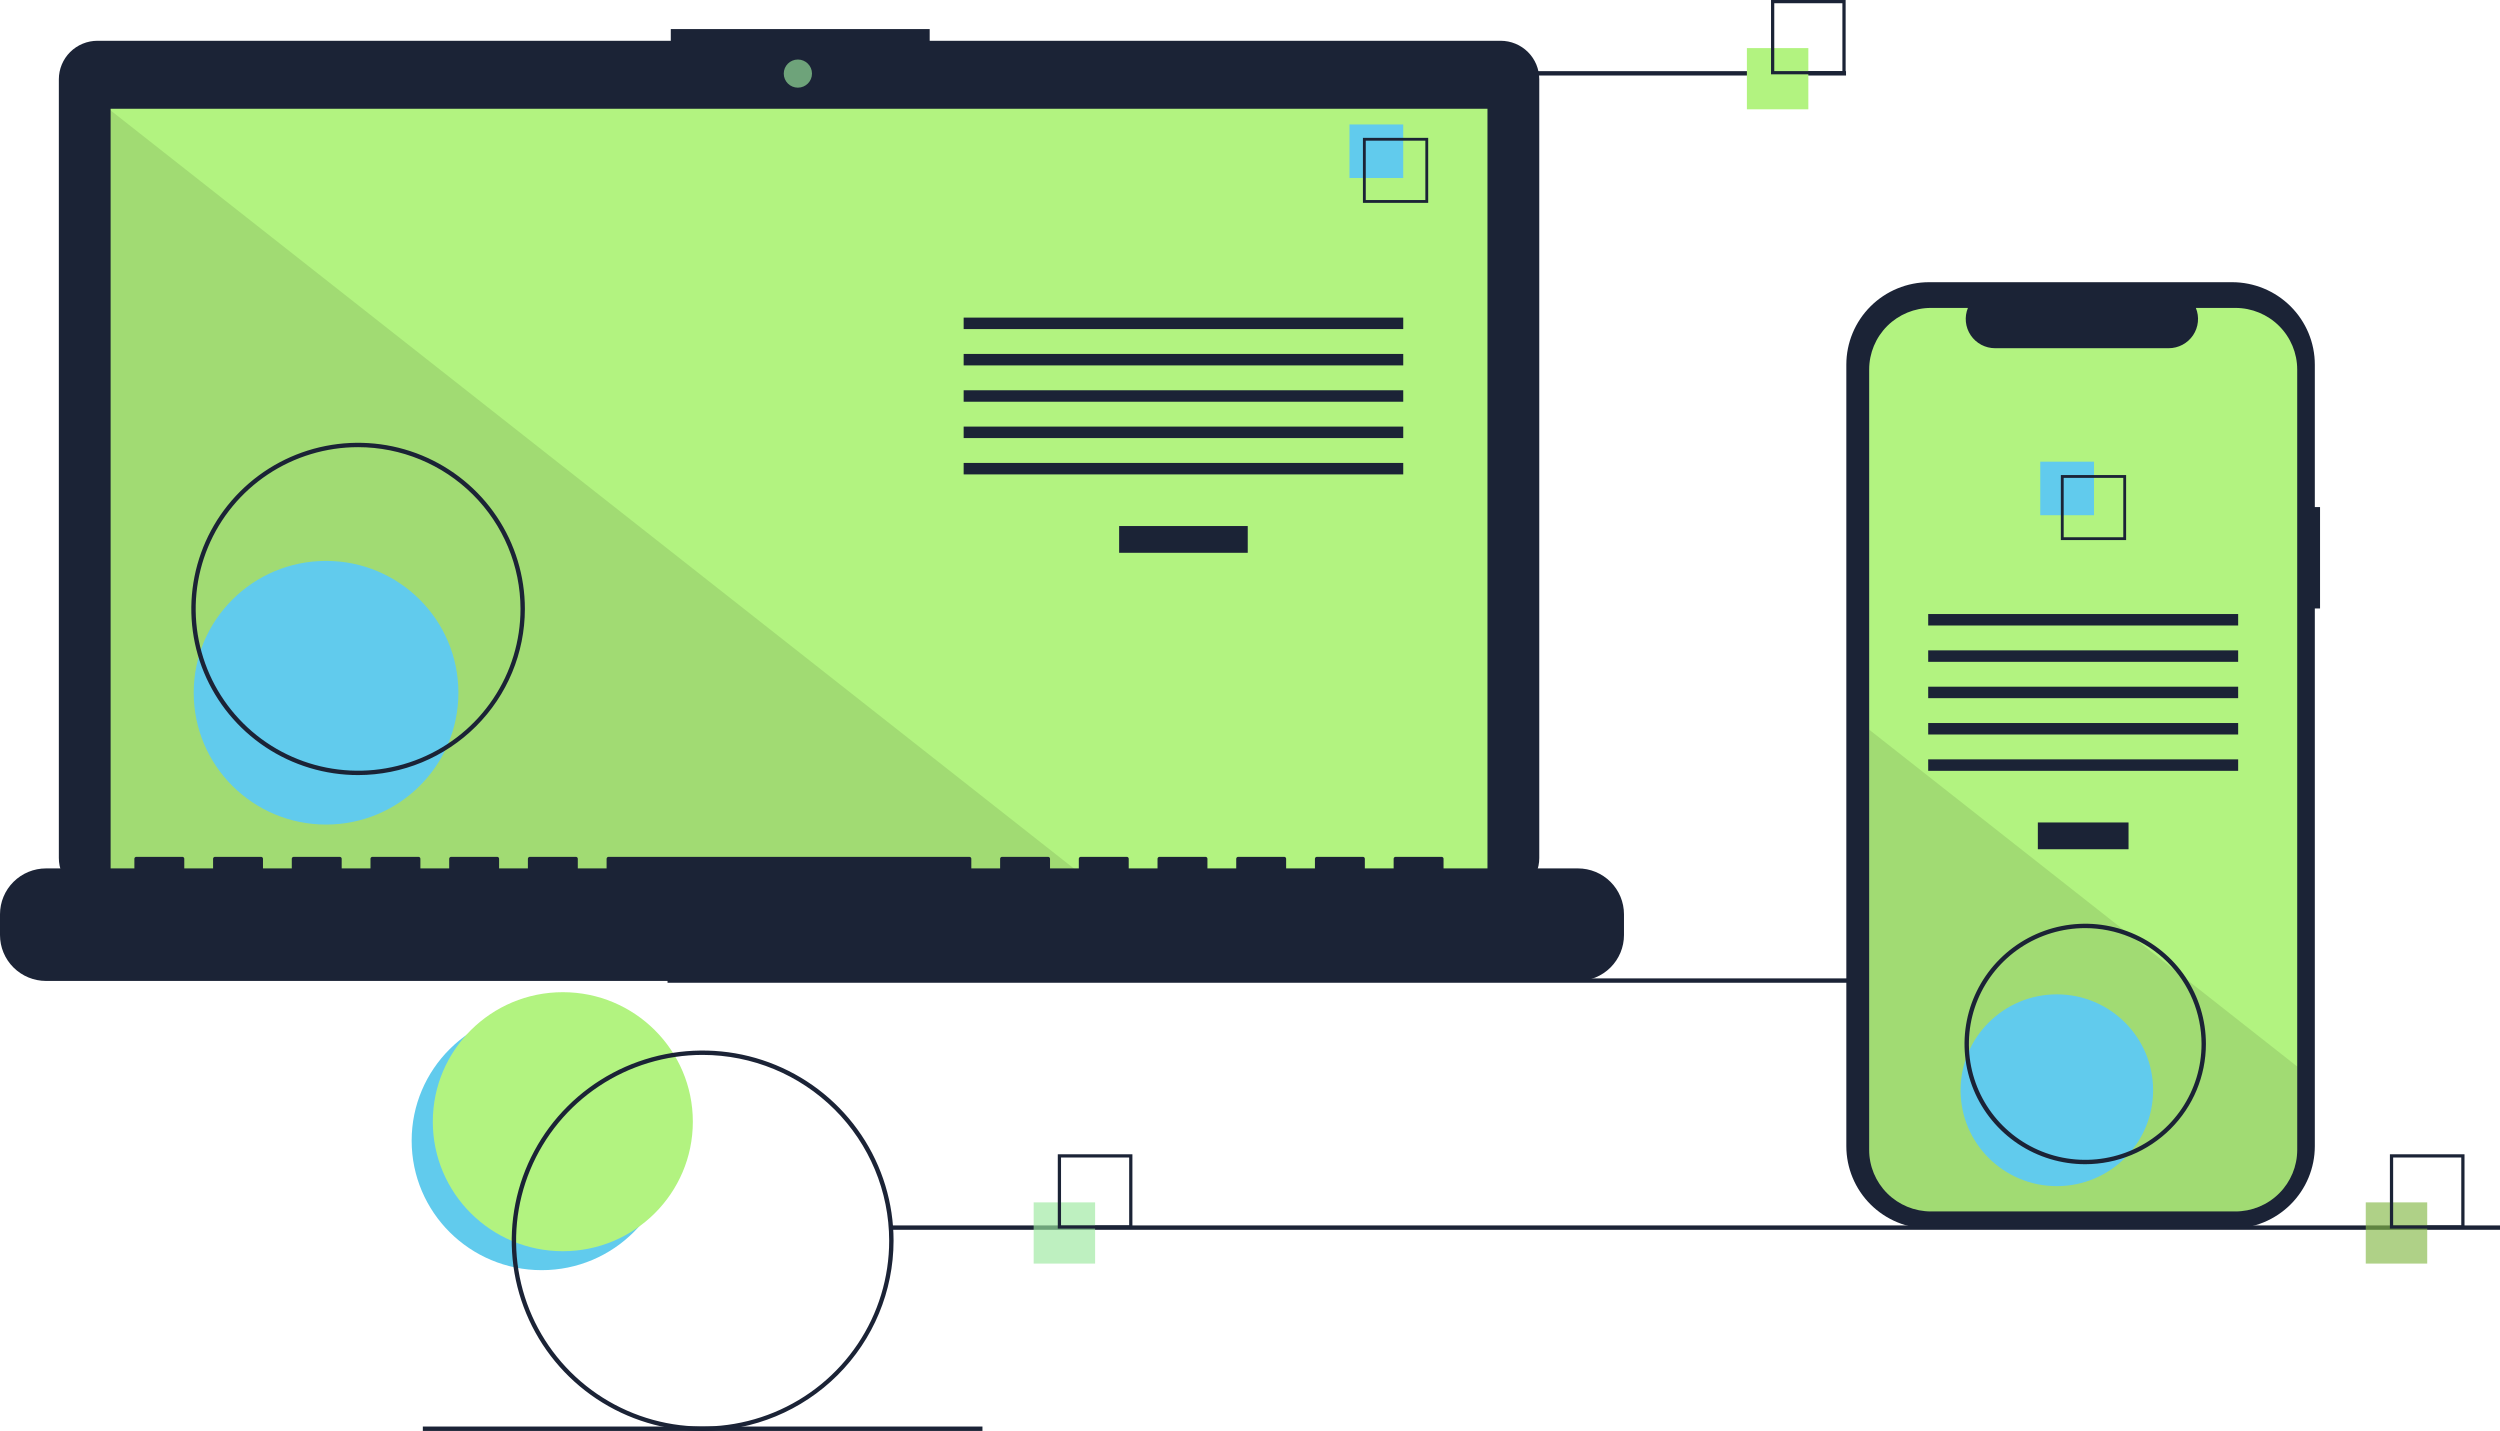 <svg width="456" height="261" viewBox="0 0 456 261" fill="none" xmlns="http://www.w3.org/2000/svg">
<g clip-path="url(#clip0_624_2675)">
<path d="M98.8 231.677C111.898 231.677 122.515 221.101 122.515 208.054C122.515 195.007 111.898 184.431 98.8 184.431C85.703 184.431 75.086 195.007 75.086 208.054C75.086 221.101 85.703 231.677 98.8 231.677Z" fill="#61CBED"/>
<path d="M102.66 228.22C115.757 228.22 126.374 217.644 126.374 204.597C126.374 191.55 115.757 180.974 102.66 180.974C89.563 180.974 78.945 191.55 78.945 204.597C78.945 217.644 89.563 228.22 102.66 228.22Z" fill="#B2F380"/>
<path d="M415.171 178.458H121.758V179.256H415.171V178.458Z" fill="#1B2336"/>
<path d="M273.718 7.438H169.575V5.3H122.352V7.438H17.779C16.854 7.438 15.938 7.62 15.083 7.972C14.228 8.325 13.452 8.842 12.798 9.493C12.143 10.145 11.625 10.919 11.271 11.77C10.917 12.621 10.734 13.534 10.734 14.456V156.512C10.734 158.373 11.477 160.158 12.798 161.474C14.119 162.79 15.911 163.529 17.779 163.529H273.718C275.586 163.529 277.378 162.79 278.699 161.474C280.02 160.158 280.763 158.373 280.763 156.512V14.456C280.763 13.534 280.58 12.621 280.226 11.77C279.872 10.919 279.353 10.145 278.699 9.493C278.045 8.842 277.269 8.325 276.414 7.972C275.559 7.62 274.643 7.438 273.718 7.438Z" fill="#1B2336"/>
<path d="M271.315 19.839H20.176V160.962H271.315V19.839Z" fill="#B2F380"/>
<path d="M145.533 15.99C146.955 15.99 148.109 14.841 148.109 13.424C148.109 12.007 146.955 10.858 145.533 10.858C144.11 10.858 142.957 12.007 142.957 13.424C142.957 14.841 144.11 15.99 145.533 15.99Z" fill="#9CE89E" fill-opacity="0.65"/>
<path opacity="0.1" d="M199.318 161.123H20V20L199.318 161.123Z" fill="black"/>
<path d="M59.472 150.402C72.805 150.402 83.613 139.636 83.613 126.355C83.613 113.074 72.805 102.308 59.472 102.308C46.14 102.308 35.332 113.074 35.332 126.355C35.332 139.636 46.14 150.402 59.472 150.402Z" fill="#61CBED"/>
<path d="M227.588 95.948H204.129V100.831H227.588V95.948Z" fill="#1B2336"/>
<path d="M255.951 57.931H175.77V60.023H255.951V57.931Z" fill="#1B2336"/>
<path d="M255.951 64.558H175.77V66.65H255.951V64.558Z" fill="#1B2336"/>
<path d="M255.951 71.185H175.77V73.277H255.951V71.185Z" fill="#1B2336"/>
<path d="M255.951 77.811H175.77V79.904H255.951V77.811Z" fill="#1B2336"/>
<path d="M255.951 84.439H175.77V86.531H255.951V84.439Z" fill="#1B2336"/>
<path d="M255.948 22.702H246.145V32.468H255.948V22.702Z" fill="#61CBED"/>
<path d="M260.502 37.002H248.598V25.144H260.502V37.002ZM249.115 36.487H259.985V25.659H249.115V36.487Z" fill="#1B2336"/>
<path d="M287.812 158.397H263.303V156.638C263.303 156.592 263.294 156.546 263.276 156.504C263.258 156.462 263.233 156.423 263.2 156.391C263.168 156.359 263.129 156.333 263.086 156.315C263.044 156.298 262.998 156.289 262.952 156.289H254.549C254.503 156.289 254.458 156.298 254.415 156.315C254.373 156.333 254.334 156.359 254.302 156.391C254.269 156.423 254.243 156.462 254.226 156.504C254.208 156.546 254.199 156.592 254.199 156.638V158.397H248.947V156.638C248.947 156.592 248.938 156.546 248.92 156.504C248.903 156.462 248.877 156.423 248.844 156.391C248.812 156.359 248.773 156.333 248.731 156.315C248.688 156.298 248.643 156.289 248.597 156.289H240.194C240.148 156.289 240.102 156.298 240.06 156.315C240.017 156.333 239.979 156.359 239.946 156.391C239.913 156.423 239.888 156.462 239.87 156.504C239.853 156.546 239.843 156.592 239.843 156.638V158.397H234.591V156.638C234.591 156.592 234.582 156.546 234.565 156.504C234.547 156.462 234.521 156.423 234.489 156.391C234.456 156.359 234.418 156.333 234.375 156.315C234.333 156.298 234.287 156.289 234.241 156.289H225.838C225.792 156.289 225.747 156.298 225.704 156.315C225.662 156.333 225.623 156.359 225.59 156.391C225.558 156.423 225.532 156.462 225.515 156.504C225.497 156.546 225.488 156.592 225.488 156.638V158.397H220.236V156.638C220.236 156.592 220.227 156.546 220.209 156.504C220.192 156.462 220.166 156.423 220.133 156.391C220.101 156.359 220.062 156.333 220.02 156.315C219.977 156.298 219.932 156.289 219.886 156.289H211.482C211.436 156.289 211.391 156.298 211.348 156.315C211.306 156.333 211.267 156.359 211.235 156.391C211.202 156.423 211.177 156.462 211.159 156.504C211.141 156.546 211.132 156.592 211.132 156.638V158.397H205.88V156.638C205.88 156.592 205.871 156.546 205.854 156.504C205.836 156.462 205.81 156.423 205.778 156.391C205.745 156.359 205.707 156.333 205.664 156.315C205.622 156.298 205.576 156.289 205.53 156.289H197.127C197.081 156.289 197.035 156.298 196.993 156.315C196.95 156.333 196.912 156.359 196.879 156.391C196.847 156.423 196.821 156.462 196.803 156.504C196.786 156.546 196.777 156.592 196.777 156.638V158.397H191.525V156.638C191.525 156.592 191.516 156.546 191.498 156.504C191.48 156.462 191.455 156.423 191.422 156.391C191.39 156.359 191.351 156.333 191.308 156.315C191.266 156.298 191.22 156.289 191.174 156.289H182.771C182.725 156.289 182.68 156.298 182.637 156.315C182.595 156.333 182.556 156.359 182.524 156.391C182.491 156.423 182.465 156.462 182.448 156.504C182.43 156.546 182.421 156.592 182.421 156.638V158.397H177.169V156.638C177.169 156.592 177.16 156.546 177.142 156.504C177.125 156.462 177.099 156.423 177.066 156.391C177.034 156.359 176.995 156.333 176.953 156.315C176.91 156.298 176.865 156.289 176.819 156.289H110.993C110.947 156.289 110.902 156.298 110.859 156.315C110.817 156.333 110.778 156.359 110.746 156.391C110.713 156.423 110.687 156.462 110.67 156.504C110.652 156.546 110.643 156.592 110.643 156.638V158.397H105.391V156.638C105.391 156.592 105.382 156.546 105.364 156.504C105.347 156.462 105.321 156.423 105.289 156.391C105.256 156.359 105.217 156.333 105.175 156.315C105.132 156.298 105.087 156.289 105.041 156.289H96.638C96.592 156.289 96.546 156.298 96.504 156.315C96.461 156.333 96.423 156.359 96.39 156.391C96.358 156.423 96.332 156.462 96.314 156.504C96.297 156.546 96.287 156.592 96.287 156.638V158.397H91.035V156.638C91.035 156.592 91.026 156.546 91.009 156.504C90.991 156.462 90.965 156.423 90.933 156.391C90.9 156.359 90.862 156.333 90.819 156.315C90.777 156.298 90.731 156.289 90.685 156.289H82.282C82.236 156.289 82.191 156.298 82.148 156.315C82.106 156.333 82.067 156.359 82.034 156.391C82.002 156.423 81.976 156.462 81.959 156.504C81.941 156.546 81.932 156.592 81.932 156.638V158.397H76.68V156.638C76.68 156.592 76.671 156.546 76.653 156.504C76.636 156.462 76.61 156.423 76.577 156.391C76.545 156.359 76.506 156.333 76.464 156.315C76.421 156.298 76.376 156.289 76.33 156.289H67.927C67.88 156.289 67.835 156.298 67.793 156.315C67.75 156.333 67.711 156.359 67.679 156.391C67.646 156.423 67.621 156.462 67.603 156.504C67.585 156.546 67.576 156.592 67.576 156.638V158.397H62.324V156.638C62.324 156.592 62.315 156.546 62.298 156.504C62.28 156.462 62.254 156.423 62.222 156.391C62.189 156.359 62.151 156.333 62.108 156.315C62.066 156.298 62.02 156.289 61.974 156.289H53.571C53.525 156.289 53.479 156.298 53.437 156.315C53.394 156.333 53.356 156.359 53.323 156.391C53.291 156.423 53.265 156.462 53.247 156.504C53.23 156.546 53.221 156.592 53.221 156.638V158.397H47.969V156.638C47.969 156.592 47.96 156.546 47.942 156.504C47.924 156.462 47.899 156.423 47.866 156.391C47.834 156.359 47.795 156.333 47.752 156.315C47.71 156.298 47.664 156.289 47.619 156.289H39.215C39.169 156.289 39.124 156.298 39.081 156.315C39.039 156.333 39 156.359 38.968 156.391C38.935 156.423 38.909 156.462 38.892 156.504C38.874 156.546 38.865 156.592 38.865 156.638V158.397H33.613V156.638C33.613 156.592 33.604 156.546 33.586 156.504C33.569 156.462 33.543 156.423 33.511 156.391C33.478 156.359 33.439 156.333 33.397 156.315C33.355 156.298 33.309 156.289 33.263 156.289H24.86C24.814 156.289 24.768 156.298 24.726 156.315C24.683 156.333 24.645 156.359 24.612 156.391C24.58 156.423 24.554 156.462 24.536 156.504C24.519 156.546 24.51 156.592 24.51 156.638V158.397H8.403C6.175 158.397 4.037 159.279 2.461 160.849C0.885 162.418 2.12327e-06 164.548 0 166.768V170.553C6.36982e-06 172.773 0.885 174.902 2.461 176.472C4.037 178.042 6.175 178.924 8.403 178.924H287.812C290.041 178.924 292.178 178.042 293.754 176.472C295.33 174.902 296.215 172.773 296.215 170.553V166.768C296.215 164.548 295.33 162.418 293.754 160.849C292.178 159.279 290.041 158.397 287.812 158.397Z" fill="#1B2336"/>
<path d="M65.317 141.375C59.3 141.375 53.418 139.598 48.415 136.268C43.412 132.938 39.513 128.205 37.21 122.667C34.908 117.129 34.305 111.036 35.479 105.158C36.653 99.279 39.55 93.879 43.805 89.641C48.06 85.403 53.48 82.516 59.382 81.347C65.283 80.178 71.4 80.778 76.959 83.072C82.518 85.365 87.269 89.249 90.612 94.233C93.955 99.217 95.739 105.076 95.739 111.07C95.73 119.104 92.522 126.807 86.818 132.489C81.115 138.17 73.382 141.366 65.317 141.375ZM65.317 81.562C59.458 81.562 53.731 83.293 48.86 86.535C43.989 89.777 40.192 94.386 37.95 99.778C35.708 105.17 35.121 111.103 36.264 116.826C37.407 122.55 40.228 127.808 44.371 131.935C48.514 136.062 53.792 138.872 59.538 140.01C65.284 141.149 71.24 140.565 76.652 138.331C82.065 136.098 86.691 132.316 89.946 127.463C93.201 122.611 94.938 116.906 94.938 111.07C94.929 103.247 91.806 95.746 86.252 90.215C80.699 84.683 73.17 81.571 65.317 81.562Z" fill="#1B2336"/>
<path d="M336.715 12.977H234.641V13.774H336.715V12.977Z" fill="#1B2336"/>
<path d="M455.999 223.517H162.586V224.315H455.999V223.517Z" fill="#1B2336"/>
<path d="M179.199 260.202H77.125V261H179.199V260.202Z" fill="#1B2336"/>
<path d="M199.747 219.313H188.539V230.478H199.747V219.313Z" fill="#9CE89E" fill-opacity="0.65"/>
<path d="M206.551 224.099H192.941V210.541H206.551V224.099ZM193.533 223.509H205.96V211.13H193.533V223.509Z" fill="#1B2336"/>
<path d="M329.841 8.773H318.633V19.938H329.841V8.773Z" fill="#B2F380"/>
<path d="M336.645 13.557H323.035V0H336.645V13.557ZM323.627 12.968H336.053V0.589H323.627V12.968Z" fill="#1B2336"/>
<path d="M442.724 219.313H431.516V230.478H442.724V219.313Z" fill="#85B948" fill-opacity="0.65"/>
<path d="M449.528 224.099H435.918V210.541H449.528V224.099ZM436.51 223.509H448.936V211.13H436.51V223.509Z" fill="#1B2336"/>
<path d="M423.176 92.493H422.224V66.51C422.224 64.535 421.834 62.58 421.075 60.755C420.316 58.931 419.204 57.273 417.802 55.876C416.401 54.48 414.736 53.372 412.905 52.616C411.073 51.861 409.11 51.472 407.128 51.472H351.866C349.884 51.472 347.92 51.861 346.089 52.616C344.257 53.372 342.593 54.48 341.191 55.876C339.789 57.273 338.677 58.931 337.919 60.755C337.16 62.58 336.77 64.535 336.77 66.51V209.056C336.77 211.031 337.16 212.987 337.919 214.811C338.677 216.636 339.789 218.294 341.191 219.69C342.593 221.087 344.257 222.194 346.089 222.95C347.92 223.706 349.884 224.095 351.866 224.095H407.128C409.11 224.095 411.073 223.706 412.905 222.95C414.736 222.194 416.401 221.087 417.803 219.69C419.204 218.294 420.316 216.636 421.075 214.811C421.834 212.987 422.224 211.031 422.224 209.056V110.989H423.176V92.493Z" fill="#1B2336"/>
<path d="M419.01 67.394V209.732C419.011 212.711 417.823 215.568 415.71 217.674C413.596 219.781 410.728 220.964 407.738 220.965H352.21C349.22 220.964 346.352 219.781 344.238 217.674C342.124 215.568 340.937 212.711 340.938 209.732V67.394C340.938 64.416 342.126 61.56 344.239 59.454C346.353 57.349 349.22 56.165 352.21 56.165H358.947C358.615 56.975 358.489 57.854 358.578 58.724C358.668 59.595 358.971 60.429 359.461 61.156C359.951 61.882 360.613 62.476 361.388 62.888C362.163 63.299 363.028 63.514 363.906 63.514H395.565C396.443 63.514 397.308 63.299 398.083 62.888C398.858 62.476 399.52 61.882 400.01 61.156C400.5 60.429 400.803 59.595 400.893 58.724C400.983 57.854 400.856 56.975 400.525 56.165H407.738C410.728 56.165 413.594 57.349 415.708 59.454C417.822 61.56 419.01 64.416 419.01 67.394Z" fill="#B2F380"/>
<path d="M388.245 150.018H371.703V154.901H388.245V150.018Z" fill="#1B2336"/>
<path d="M408.24 111.999H351.703V114.092H408.24V111.999Z" fill="#1B2336"/>
<path d="M408.24 118.626H351.703V120.719H408.24V118.626Z" fill="#1B2336"/>
<path d="M408.24 125.253H351.703V127.346H408.24V125.253Z" fill="#1B2336"/>
<path d="M408.24 131.88H351.703V133.973H408.24V131.88Z" fill="#1B2336"/>
<path d="M408.24 138.507H351.703V140.6H408.24V138.507Z" fill="#1B2336"/>
<path d="M381.948 84.208H372.145V93.974H381.948V84.208Z" fill="#61CBED"/>
<path d="M375.898 86.65V98.509H387.803V86.65H375.898ZM387.287 97.995H376.415V87.165H387.287V97.995Z" fill="#1B2336"/>
<path opacity="0.1" d="M419.01 194.532V209.733C419.011 212.711 417.823 215.568 415.71 217.675C413.596 219.781 410.728 220.965 407.738 220.966H352.21C349.22 220.965 346.352 219.781 344.238 217.675C342.124 215.568 340.937 212.711 340.938 209.733V133.089L387.72 169.906L388.52 170.536L397.222 177.382L398.035 178.024L419.01 194.532Z" fill="black"/>
<path d="M375.169 216.353C384.867 216.353 392.729 208.521 392.729 198.861C392.729 189.2 384.867 181.368 375.169 181.368C365.471 181.368 357.609 189.2 357.609 198.861C357.609 208.521 365.471 216.353 375.169 216.353Z" fill="#61CBED"/>
<path d="M128.161 261C121.273 261 114.54 258.965 108.813 255.153C103.086 251.341 98.623 245.923 95.987 239.584C93.351 233.245 92.661 226.27 94.005 219.541C95.349 212.811 98.666 206.63 103.536 201.778C108.406 196.926 114.612 193.622 121.367 192.284C128.123 190.945 135.125 191.632 141.488 194.258C147.852 196.884 153.291 201.33 157.117 207.035C160.944 212.74 162.987 219.447 162.987 226.309C162.976 235.506 159.304 244.324 152.775 250.828C146.246 257.331 137.394 260.99 128.161 261ZM128.161 192.415C121.432 192.415 114.853 194.403 109.258 198.127C103.663 201.851 99.302 207.145 96.727 213.338C94.151 219.531 93.478 226.346 94.79 232.921C96.103 239.496 99.344 245.535 104.102 250.275C108.861 255.015 114.923 258.243 121.523 259.551C128.124 260.859 134.965 260.188 141.182 257.622C147.399 255.057 152.713 250.713 156.452 245.139C160.191 239.565 162.186 233.012 162.186 226.309C162.176 217.322 158.588 208.707 152.209 202.353C145.83 195.999 137.182 192.425 128.161 192.415Z" fill="#1B2336"/>
<path d="M380.344 212.352C375.99 212.352 371.733 211.066 368.113 208.656C364.492 206.246 361.67 202.821 360.004 198.813C358.338 194.806 357.902 190.396 358.751 186.142C359.601 181.888 361.697 177.98 364.776 174.913C367.855 171.846 371.778 169.757 376.049 168.911C380.32 168.064 384.746 168.499 388.769 170.159C392.792 171.819 396.231 174.63 398.65 178.236C401.069 181.843 402.36 186.083 402.36 190.421C402.354 196.235 400.032 201.81 395.905 205.921C391.777 210.033 386.181 212.345 380.344 212.352ZM380.344 169.287C376.148 169.287 372.046 170.526 368.557 172.848C365.069 175.171 362.349 178.471 360.744 182.333C359.138 186.195 358.718 190.444 359.536 194.544C360.355 198.643 362.376 202.409 365.343 205.364C368.31 208.32 372.09 210.333 376.205 211.148C380.321 211.964 384.586 211.545 388.463 209.946C392.34 208.346 395.653 205.637 397.984 202.162C400.315 198.686 401.56 194.6 401.56 190.421C401.553 184.817 399.316 179.446 395.339 175.484C391.361 171.522 385.969 169.293 380.344 169.287Z" fill="#1B2336"/>
</g>
<defs>
<clipPath id="clip0_624_2675">
<rect width="456" height="261" fill="white"/>
</clipPath>
</defs>
</svg>
